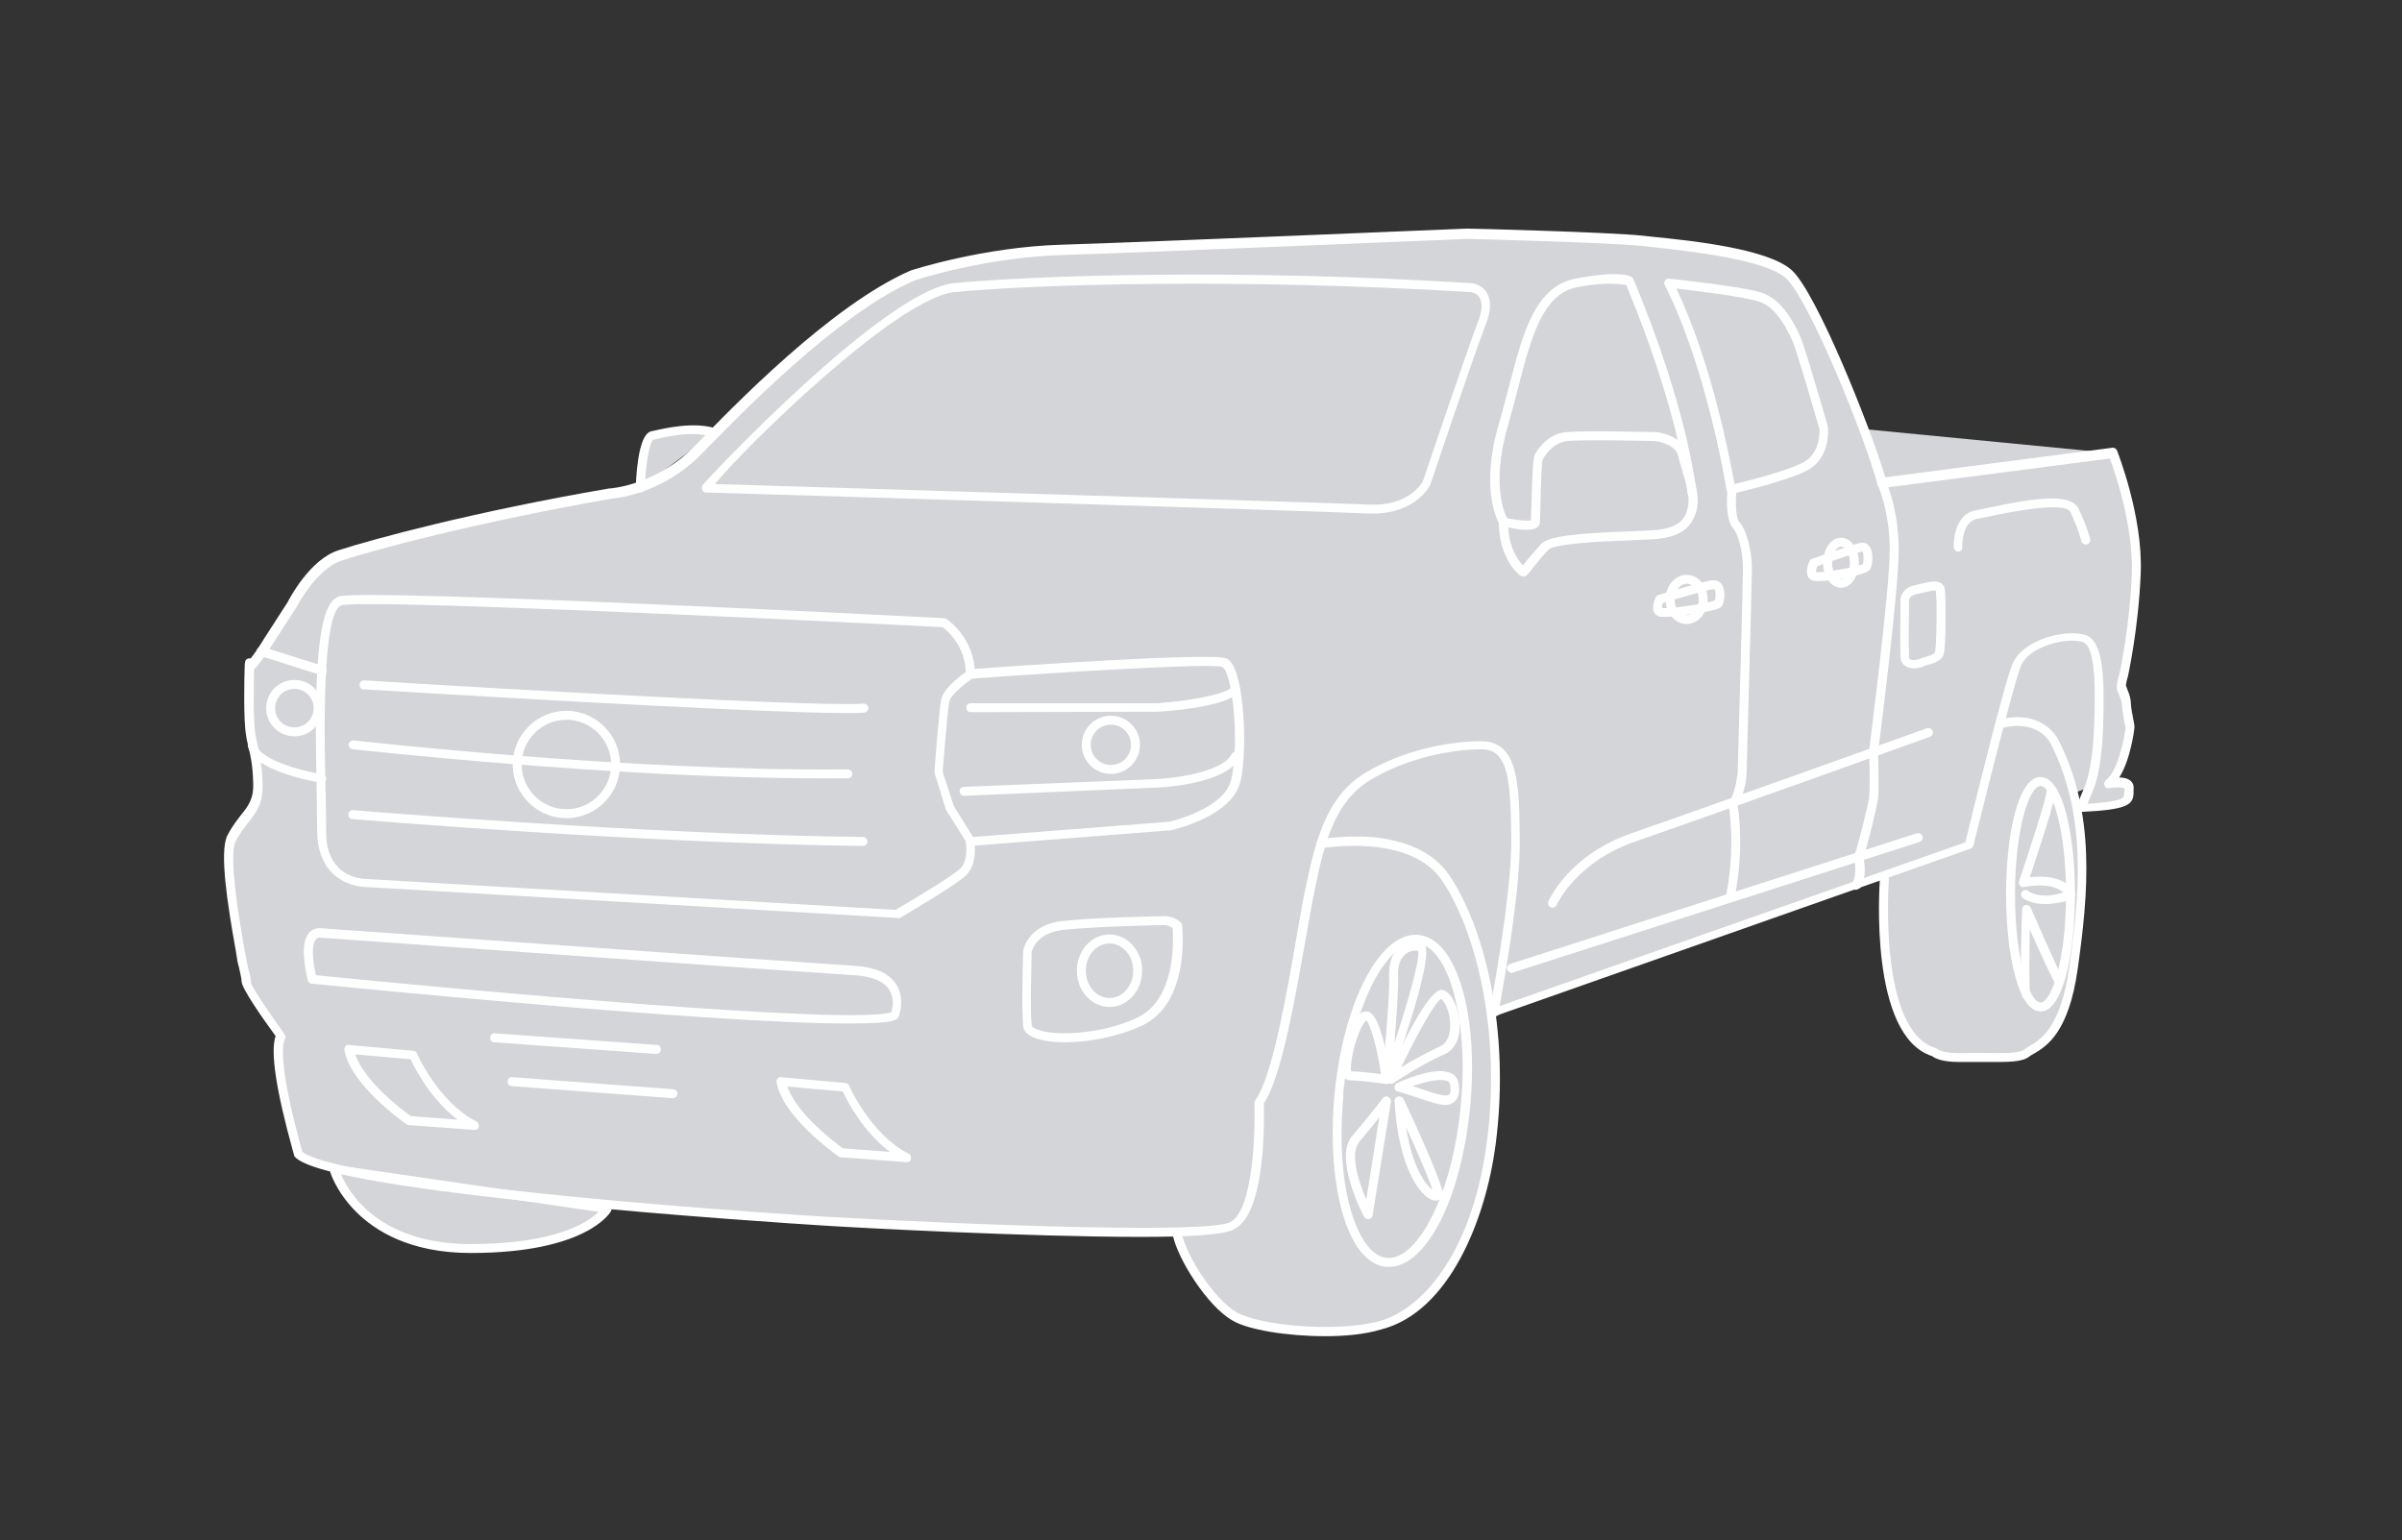 <?xml version="1.0" encoding="utf-8"?>
<!-- Generator: Adobe Illustrator 19.2.1, SVG Export Plug-In . SVG Version: 6.00 Build 0)  -->
<svg version="1.1" id="Layer_1" xmlns="http://www.w3.org/2000/svg" xmlns:xlink="http://www.w3.org/1999/xlink" x="0px" y="0px"
	 viewBox="0 0 536.9 344.3" style="enable-background:new 0 0 536.9 344.3;" xml:space="preserve">
<rect x="0" y="0" width="536.9" height="344.3" fill="#333333" stroke="none"/>
<style type="text/css">
	.st0{fill:#FFFFFF;}
	.st1{fill:#D3D5D8;}
	.st2{fill:none;}
</style>
<g>
	<g>
		<path class="st0" d="M63.7,219.5l-0.5,0c-0.4,0-8.7-0.3-9.8-6.2l1-0.2c0.8,4.3,6.5,5.2,8.3,5.4c-0.1-2.3-0.6-11.3-0.8-15.4
			c-0.1-4.5-3.2-6.6-3.3-6.6l-7.7-6.1l0.6-0.8l7.7,6.1c0.1,0.1,3.6,2.4,3.7,7.4c0.2,4.7,0.8,15.9,0.8,16L63.7,219.5z"/>
	</g>
	<g>
		<path class="st0" d="M61.8,211.7c-4.2,0-7.6-3.4-7.6-7.6c0-3.5,2.4-6.6,5.8-7.4l0.2,1c-2.9,0.7-5,3.4-5,6.4c0,3.6,3,6.6,6.6,6.6
			V211.7z"/>
	</g>
	<g>
		<g>
			<path class="st1" d="M62.7,231.5c0,0-7.7-10.6-7.7-12.1s-1-4.4-1-5.1c0-0.7-4.6-22.3-2.3-27c2.3-4.8,6.1-6.1,5.9-12
				c-0.2-5.9-1-7.7-1.6-11.1c-0.7-3.4-0.3-15.9-0.3-15.9s-0.8,2.8,4.3-5.1c5.1-7.9,5.1-7.9,5.1-7.9s4.6-9.2,10.8-11.1
				c6.2-2,28.2-8.2,60.3-13.8c0,0,10.8-0.5,20-10s30.5-31.3,47.7-38.8c0,0,15.9-5.2,33.4-5.7s90.6-3.6,90.6-3.6s31.8,0.8,39.3,1.6
				s27.2,2.5,32.6,7.4s17.9,35.9,20.8,46.7l51.6-6.7c0,0,5.7,14.4,5.2,27s-2.8,22.6-2.8,22.6s-0.7,2-0.5,2.8s1.1,2.5,1.1,3.8
				s0.8,4.6,0.8,5.2c0,0.7-1.3,10-4.8,12.5c0,0,4.9-1,4.6,1.3s1.6,3.6-10.8,4.3l2-4.8c0,0,1.6-4.3,1.9-11.6c0.2-7.4,1-20.3-3.3-21.5
				s-13,1.1-15,6S440,189.1,440,189.1l-106.2,37.4c0,0,4.9-25.4,4.8-38.3s-0.4-21.4-7.6-21.4s-17.1,2-25.3,6.9s-10.6,13.8-12.9,24.7
				s-6.4,41.7-11.5,48.2c0,0,0.9,24-5.9,27.5c-6.8,3.6-90.8-1.1-90.8-1.1s-110.7-6.9-118-15.1C66.6,257.7,60.2,236,62.7,231.5z"/>
		</g>
		<g>
			<path class="st1" d="M437.7,122.3c0,0-0.2-6.4,4.1-7.2c4.3-0.8,20.1-4.9,22-1s2.5,6.6,2.5,6.6"/>
		</g>
		<g>
			<path class="st1" d="M420.5,108c0,0,2.8,5.9,2.8,15.1s-4.6,44.9-4.6,44.9s0.2,8.4,0,10.3s-2.8,12.3-3.4,13.4c0,0,1.1,3.6-0.5,6.2
				"/>
		</g>
		<g>
			<path class="st1" d="M429.6,148.1c0,0-3.7,1.3-3.8-1.4c-0.1-2.7,0-11.8,0-11.8s-0.4-2.5,2.5-3.1s5.2-1.4,5.5,0s0.3,13.4-0.3,14.4
				C432.9,147.2,431.6,147.4,429.6,148.1z"/>
		</g>
		<g>
			<path class="st1" d="M384.1,110.1c0,0,2.5,5.7,3.9,7.3s2.5,6.2,2.5,9.7c0,3.5-1.2,45.9-1.2,45.9s-0.2,4-2,6.9
				c0,0,1.7,8.8-0.5,20.1"/>
		</g>
		<g>
			<line class="st2" x1="337.9" y1="216.5" x2="428.8" y2="187.3"/>
		</g>
		<g>
			<path class="st1" d="M347,201.9c0,0,4.2-9.8,17.9-14.6c13.8-4.8,66.1-23.5,66.1-23.5"/>
		</g>
		<g>
			<path class="st1" d="M386.9,109.4c0,0-4.2-26.9-13.9-46.1c0,0,16,1.7,20.4,3.1s7.1,7,8.2,9.5s6.1,19.9,6.1,19.9s0.6,6-4.2,8.5
				C398.9,106.7,386.9,109.4,386.9,109.4z"/>
		</g>
		<g>
			<ellipse class="st1" cx="414.4" cy="124.9" rx="3" ry="4.6"/>
		</g>
		<g>
			<ellipse class="st1" cx="381.9" cy="132" rx="3.7" ry="4.5"/>
		</g>
		<g>
			<path class="st1" d="M375.9,132c0,0-1.2,2.3,0,2.8s12.7-1.1,13.1-2c0.5-0.9,0.7-4.2-1.1-4.1C386.1,128.9,375.9,132,375.9,132z"/>
		</g>
		<g>
			<path class="st1" d="M408.3,124.9c0,0-1.1,2.4,0,3s11.3-1.2,11.8-2.1c0.4-0.9,0.7-4.5-1-4.4S408.3,124.9,408.3,124.9z"/>
		</g>
		<g>
			<path class="st1" d="M336,116.7c0,0,7,1.6,7.1,0s0.2-13.4,0.7-14.4s2.6-4.3,6.3-4.7c3.7-0.4,19.9,0,19.9,0s5.2,0.5,6,4.1
				c0.9,3.6,2.9,8.5,2.2,11.8c-0.7,3.3-2.6,5.5-8.2,6s-22.5,0.4-24.7,2.7s-4.8,5.7-4.8,5.7S336.1,124.9,336,116.7z"/>
		</g>
		<g>
			<path class="st1" d="M336,116.7c0,0-4.4-6.9,0-21.9s6-29.5,16.2-31.5s11.9-1.5,11.9-1.5s11.2,26.5,14,48.3"/>
		</g>
		<g>
			<path class="st1" d="M421.2,196.7c0,0-2.7,34.6,11.2,38.6c0,0,1,1.4,7.1,1.1c6.1-0.2,11.7,0.5,13.6-1.1c2-1.6,8-2.8,10.3-18.8
				s4.3-34.2-4.3-50.9c0,0-2.9-6-11.7-3.9L421.2,196.7z"/>
		</g>
		<g>
			<ellipse class="st1" cx="456.1" cy="199.9" rx="6.7" ry="25.2"/>
		</g>
		<g>
			<path class="st1" d="M460.3,219.2c-1.9-3.3-7.3-15.9-7.3-15.9s-0.6,16.4,0,19.1"/>
		</g>
		<g>
			<path class="st1" d="M452.8,199.9c0,0,3.3,2.7,10,0c0,0-1.5-4.3-10.6-2.7c0,0,6.4-18.7,6.3-20.8"/>
		</g>
		<g>
			<path class="st1" d="M295.2,188.7c0,0,20.1-3.7,27.8,7.6c7.7,11.3,13.6,34.2,10.2,59.6s-15.1,38-24.9,40.5s-26.9,1-32.3-2.1
				s-11.8-13.3-12.8-18.2c-1-4.9,7.5-62.3,7.5-64.1s15.7-17,15.7-17L295.2,188.7z"/>
		</g>
		<g>
			
				<ellipse transform="matrix(9.718487e-02 -0.995 0.995 9.718487e-02 38.108 534.14)" class="st1" cx="313.5" cy="246.1" rx="36.3" ry="14.2"/>
		</g>
		<g>
			<path class="st1" d="M311.5,238.7c0,0,9-26.9,5.9-27.2s-6.1,1.3-5.9,6.9C311.7,224,311.5,238.7,311.5,238.7z"/>
		</g>
		<g>
			<path class="st1" d="M307.9,238.7c0,0,0-11.3-2.5-11.6s-6.1,13.4-3.8,13.4S307.9,238.7,307.9,238.7z"/>
		</g>
		<g>
			<path class="st1" d="M312.7,244c0,0,8.7-7.9,13.4-5.2C330.9,241.4,320.1,246,312.7,244z"/>
		</g>
		<g>
			<path class="st1" d="M312.7,240.5c0,0,7-18.7,9.5-18.2s5.4,10.3,0,12.6C316.8,237.3,312.7,240.5,312.7,240.5z"/>
		</g>
		<g>
			<path class="st1" d="M311.5,248.4c0,0,9.8,16.4,9.8,18.5S315.3,262.5,311.5,248.4z"/>
		</g>
		<g>
			<path class="st1" d="M307.9,251l-2.1,20.5c0,0-7.5-11.5-3.8-15.9C305.8,251.2,307.9,251,307.9,251z"/>
		</g>
		<g>
			<path class="st1" d="M74.7,261.3c0,0,4.9,17.8,30.5,17.8s30.5-8.9,30.5-8.9L74.7,261.3z"/>
		</g>
		<g>
			<path class="st1" d="M143.1,109.1c0,0,0.5-11.3,2.7-11.8s9-2.3,14-0.6"/>
		</g>
		<g>
			<path class="st1" d="M153.6,109.1c0,0,35.9-43.2,51.8-44.7c16-1.5,65.6-3.4,123.1,0c0,0,5.7,0.2,2.5,8.1s-12.9,35.6-12.9,35.6
				s-3.3,6.1-13.4,5.7C294.7,113.3,153.6,109.1,153.6,109.1z"/>
		</g>
		<g>
			<path class="st1" d="M217,150.6c0,0-5.2,3.4-5.7,5.9s-1.5,16-1.5,16l2.5,8.1l4.7,7.5l44.5-3.5c0,0,13-2.8,14.7-10.2
				s0.7-24.8-2.5-26.3C270.6,146.7,217,150.6,217,150.6z"/>
		</g>
		<g>
			<path class="st1" d="M217,158.2h41.8c0,0,16.6-1.2,17.4-4.3"/>
		</g>
		<g>
			<path class="st1" d="M215.5,176.9l42-1.7c0,0,15.7-0.5,18.6-6.1"/>
		</g>
		<g>
			<circle class="st1" cx="248.3" cy="166.5" r="5.5"/>
		</g>
		<g>
			<line class="st2" x1="72" y1="149.9" x2="58.4" y2="145.6"/>
		</g>
		<g>
			<path class="st1" d="M72,174c0,0-14.8-2.4-15.6-7.5"/>
		</g>
		<g>
			<circle class="st1" cx="65.8" cy="158.3" r="5.3"/>
		</g>
		<g>
			<path class="st1" d="M217,188.1c0,0,0.7,4.3-1.5,6.5s-15,9.6-15,9.6l-118.4-6.9c0,0-10.1,0.2-10.1-11.5s-2.2-49.9,4.2-51.6
				c6.4-1.7,134.9,4.9,134.9,4.9s5.9,3.9,5.9,11.5"/>
		</g>
		<g>
			<path class="st1" d="M81.4,153.1c0,0,99,6.1,111.6,5.2"/>
		</g>
		<g>
			<path class="st1" d="M78.9,166.5c0,0,61.2,7,110.6,6.5"/>
		</g>
		<g>
			<path class="st1" d="M78.9,182.1c0,0,65.6,5.5,114,6"/>
		</g>
		<g>
			<path class="st1" d="M263.1,206.9c0,0,1.9,16.6-8.4,21.5c-10.3,4.9-24.7,4.5-25.1,0.9c-0.4-3.7,0-16.6,0-16.6s0.9-5,7.7-5.8
				s21.5-1.1,23-1.1C261.9,205.8,263.1,206.9,263.1,206.9z"/>
		</g>
		<g>
			<ellipse class="st1" cx="248" cy="217" rx="6.3" ry="7.1"/>
		</g>
		<g>
			<path class="st1" d="M69.8,218.9c0,0,121.6,12.3,130.2,8.1c0,0,3.9-9.3-9.1-10.1s-119.3-8.4-119.3-8.4S67.1,207.6,69.8,218.9z"/>
		</g>
		<g>
			<line class="st2" x1="110.6" y1="232" x2="146.7" y2="234.6"/>
		</g>
		<g>
			<line class="st2" x1="114.5" y1="241.8" x2="150.4" y2="244.5"/>
		</g>
		<g>
			<path class="st1" d="M91.4,250.5c0,0-12-8.4-13.4-15.9l14.4,1.3c0,0,4.9,11.3,13.8,15.7L91.4,250.5z"/>
		</g>
		<g>
			<path class="st1" d="M188,257.7c0,0-12-8.4-13.4-15.9l14.4,1.3c0,0,4.9,11.3,13.8,15.7L188,257.7z"/>
		</g>
		<g>
			<path class="st1" d="M349.9,147.7c-2-0.1-56.5-0.7-65.9,5.3s-10.3,40.7-10.3,42.5s54,36,54,36l14.3-9.1L467,176l9-13.3l-9.8-28.9
				L349.9,147.7z"/>
		</g>
		<g>
			<polyline class="st1" points="472.1,101.3 413.3,95.6 411.4,110.1 			"/>
		</g>
	</g>
	<g>
		<g>
			<path class="st0" d="M296.2,298.7c-8.4,0-17.2-1.4-20.7-3.5c-5.8-3.3-12.3-14-13.3-18.9c-0.1-0.5,0.2-1.1,0.8-1.2
				c0.5-0.1,1.1,0.2,1.2,0.8c0.9,4.5,7,14.5,12.3,17.5c5.1,2.9,21.9,4.5,31.6,2c9-2.3,20.7-14.1,24.2-39.7c3.4-25.5-2.6-48-10-58.9
				c-7.2-10.6-26.6-7.2-26.8-7.2c-0.5,0.1-1.1-0.3-1.2-0.8s0.3-1.1,0.8-1.2c0.2,0,5.2-0.9,11.3-0.5c8.1,0.7,14.2,3.6,17.5,8.5
				c7.7,11.3,13.8,34.3,10.4,60.3c-2.2,16.6-10.3,37.4-25.6,41.3C305,298.3,300.7,298.7,296.2,298.7z"/>
		</g>
		<g>
			<path class="st0" d="M310.5,283.2c-0.2,0-0.4,0-0.7,0c-4.2-0.4-7.7-4.8-9.8-12.3c-2-7.2-2.6-16.5-1.7-26.3
				c2-20.8,10.3-36.5,18.8-35.6c8.5,0.8,13.5,17.8,11.5,38.6c-1,9.8-3.3,18.8-6.7,25.5C318.5,279.6,314.5,283.2,310.5,283.2z
				 M299.3,244.7l1,0.1c-0.9,9.5-0.4,18.6,1.6,25.6c1.9,6.6,4.8,10.5,8.1,10.8c3.3,0.3,6.9-3,10-9.1c3.3-6.5,5.6-15.3,6.5-24.8
				c1.9-19-2.6-35.7-9.7-36.4c-7.1-0.7-14.7,14.8-16.6,33.9L299.3,244.7z"/>
		</g>
		<g>
			<path class="st0" d="M309.9,242.3c-0.1,0-0.1,0-0.2,0c-0.5-0.1-0.8-0.6-0.8-1.1c0-0.2,1.8-17.3,1.6-22.8c-0.1-2.9,0.6-5.1,2-6.4
				c1.2-1.2,2.9-1.7,4.9-1.5c0.5,0,0.8,0.3,1.1,0.7c1.8,2.9-4.8,22.3-7.8,30.4C310.7,242,310.3,242.3,309.9,242.3z M316.7,212.5
				c-0.9,0-2,0.2-2.8,1c-1,1-1.5,2.6-1.4,4.9c0.1,3.1-0.4,9.4-0.8,14.7c3.2-9.7,5.7-18.6,5.3-20.6
				C316.9,212.5,316.8,212.5,316.7,212.5z"/>
		</g>
		<g>
			<path class="st0" d="M309.9,242.3c0,0-0.1,0-0.1,0c-0.1,0-5.9-0.8-8.1-0.8c-0.6,0-1.1-0.3-1.4-0.9c-1.2-2.3,1.1-10.3,2.9-13
				c0.7-1.1,1.5-1.6,2.4-1.5c2.6,0.3,4.3,8.4,5.3,15.1c0,0.3-0.1,0.6-0.3,0.8C310.4,242.2,310.2,242.3,309.9,242.3z M302,239.5
				c1.8,0,4.9,0.4,6.7,0.6c-0.9-5.9-2.4-11.2-3.3-12c-0.3,0.2-1.1,1.2-2,3.7C302.2,235.2,301.8,238.5,302,239.5z"/>
		</g>
		<g>
			<path class="st0" d="M323.1,247c-1.5,0-3.5-0.7-5.9-1.5c-1.4-0.5-3.1-1-4.8-1.5c-0.4-0.1-0.7-0.5-0.7-0.9s0.2-0.8,0.6-1
				c0.9-0.4,8.7-4,12.2-2.1c1,0.5,1.5,1.5,1.6,2.7c0.2,1.8-0.2,2.9-1,3.6C324.5,246.8,323.9,247,323.1,247z M315.7,242.8
				c0.8,0.2,1.5,0.5,2.2,0.7c2.6,0.9,5.3,1.8,6,1.2c0.3-0.2,0.4-0.9,0.3-1.9c-0.1-0.7-0.4-1-0.6-1.1
				C322,241,318.6,241.8,315.7,242.8z"/>
		</g>
		<g>
			<path class="st0" d="M310.9,242.3c-0.2,0-0.5-0.1-0.6-0.2c-0.3-0.3-0.5-0.8-0.3-1.2c6.1-13.4,10.3-20,12.4-19.6
				c2,0.4,3.5,3.8,3.8,6.8c0.4,3.8-0.9,6.6-3.6,7.7c-5.2,2.3-11.1,6.3-11.1,6.3C311.3,242.2,311.1,242.3,310.9,242.3z M322.1,223.3
				c-1.4,0.8-5.4,8-8.9,15.3c2.2-1.4,5.5-3.2,8.5-4.6c2.6-1.1,2.5-4.3,2.4-5.7C323.9,225.6,322.7,223.6,322.1,223.3z"/>
		</g>
		<g>
			<path class="st0" d="M320.9,268.4c-2.8,0-8.3-6.5-9.2-22.3c0-0.5,0.3-0.9,0.8-1c0.5-0.1,0.9,0.1,1.2,0.5
				c2.1,4.4,8.8,19.1,8.8,21.2C322.4,267.8,321.8,268.4,320.9,268.4C320.9,268.4,320.9,268.4,320.9,268.4z M314.3,252
				c1.4,9.1,4.4,12.9,5.9,14C319.5,263.8,317.1,258.1,314.3,252z"/>
		</g>
		<g>
			<path class="st0" d="M305.8,272.5c-0.4,0-0.7-0.2-0.9-0.5c-0.7-1.3-6.7-13.2-2.7-18c3.7-4.3,6.8-8.4,6.9-8.5
				c0.3-0.4,0.8-0.5,1.2-0.3c0.4,0.2,0.7,0.6,0.6,1.1l-4.1,25.4c-0.1,0.4-0.4,0.8-0.8,0.8C305.9,272.5,305.9,272.5,305.8,272.5z
				 M308.3,249.8c-1.2,1.5-2.8,3.5-4.5,5.5c-2.1,2.5-0.2,8.7,1.6,12.9L308.3,249.8z"/>
		</g>
		<g>
			<path class="st0" d="M254.8,276.5c-25.2,0-64.2-2.1-70.2-2.5c-11.4-0.7-111.3-7.2-118.7-15.4c-0.1-0.1-0.2-0.3-0.2-0.5
				c0-0.1-0.1-0.3-0.2-0.7c-3.8-13.7-5.1-22.3-3.9-25.8c-3-4.1-7.6-10.7-7.6-12.2c0-0.8-0.4-2.1-0.6-3.2c-0.3-1-0.4-1.6-0.4-1.9
				c0-0.1-0.2-0.9-0.3-1.8c-1.8-10-3.7-22-1.9-25.7c0.9-1.8,2-3.2,2.9-4.4c1.7-2.1,3-3.7,2.9-7.2c-0.1-4.2-0.6-6.3-1.1-8.4
				c-0.2-0.8-0.4-1.6-0.5-2.5c-0.6-3.1-0.4-12.9-0.3-15.5c0-0.2,0-0.5,0.1-0.9c0.1-0.5,0.6-0.8,1.1-0.7c0,0,0,0,0.1,0
				c0.5-0.6,1.5-1.9,3.2-4.7l5.1-7.9c0.4-0.8,5-9.6,11.4-11.6c7.7-2.5,30.2-8.6,60.4-13.8c0,0,0.1,0,0.1,0c0.1,0,10.5-0.6,19.3-9.7
				c8.3-8.6,30.3-31.3,48-39c0.2-0.1,16.3-5.3,33.8-5.8c17.3-0.5,89.9-3.6,90.6-3.6c1.4,0,32,0.8,39.4,1.6l1.8,0.2
				c9.1,0.9,26.1,2.7,31.4,7.5c5.6,5.1,17.7,35.4,20.9,46.3l50.7-6.6c0.5-0.1,0.9,0.2,1.1,0.6c0.2,0.6,5.8,14.7,5.3,27.4
				c-0.5,12.5-2.8,22.7-2.8,22.8c0,0,0,0.1,0,0.1c-0.3,0.9-0.5,1.9-0.5,2.2c0,0.2,0.2,0.5,0.3,0.9c0.4,0.9,0.8,2.1,0.8,3.2
				c0,0.7,0.3,2.2,0.5,3.3c0.2,1,0.3,1.6,0.3,1.9c0,0.6-0.9,7.4-3.4,11.3c1,0,1.9,0.2,2.6,0.8c0.5,0.5,0.7,1.1,0.6,1.8
				c0,0.3,0,0.5,0,0.7c0,2.9-1.5,3.9-11.7,4.4c-0.4,0-0.7-0.1-0.9-0.4c-0.2-0.3-0.2-0.6-0.1-1l2-4.8c0,0,1.5-4.2,1.8-11.3l0.1-1.9
				c0.2-6.2,0.6-17.7-2.6-18.6c-3.9-1.1-12.1,1.1-13.8,5.4c-1.9,4.8-10.5,39.7-10.6,40.1c-0.1,0.3-0.3,0.6-0.6,0.7l-106.2,37.4
				c-0.3,0.1-0.7,0-1-0.2c-0.3-0.2-0.4-0.6-0.3-0.9c0-0.3,4.9-25.5,4.8-38.1c-0.1-13-0.5-20.4-6.6-20.4c-6.5,0-16.4,1.8-24.8,6.8
				c-7.8,4.7-10.2,13.3-12.4,24c-0.6,2.6-1.2,6.4-2,10.7c-2.4,13.6-5.6,32.1-9.5,37.6c0.1,3.8,0.4,24.5-6.5,28.1
				C273.8,276.1,265.6,276.5,254.8,276.5z M67.5,257.4c6.2,5.7,73.2,11.9,117.2,14.6c33.6,1.9,85.5,3.8,90.3,1.2
				c5.1-2.6,5.6-20.1,5.4-26.6c0-0.2,0.1-0.5,0.2-0.7c3.7-4.8,7.1-24.1,9.3-37c0.8-4.4,1.4-8.1,2-10.8c2.4-11.3,4.9-20.3,13.4-25.4
				c8.7-5.2,19-7,25.8-7c8.4,0,8.5,9.9,8.6,22.4c0.1,11.1-3.4,30.8-4.5,36.8l104.1-36.6c1.1-4.6,8.6-35.2,10.5-39.8
				c2.2-5.4,11.5-7.9,16.2-6.6c4.3,1.2,4.4,10,4.1,20.6l-0.1,1.9c-0.3,7.4-1.9,11.7-2,11.9l-1.4,3.4c8.2-0.6,8.2-1.3,8.2-2.3
				c0-0.3,0-0.6,0.1-1c0-0.1,0-0.1,0-0.1c-0.2-0.3-1.8-0.4-3.4-0.1c-0.5,0.1-0.9-0.1-1.1-0.6c-0.2-0.4,0-0.9,0.3-1.2
				c2.9-2.1,4.3-10.5,4.4-11.7c0-0.2-0.2-0.9-0.3-1.5c-0.2-1.3-0.5-2.8-0.5-3.6c0-0.7-0.4-1.7-0.7-2.4c-0.2-0.4-0.3-0.8-0.4-1.1
				c-0.2-1,0.3-2.7,0.5-3.3c0.2-0.8,2.3-10.5,2.8-22.4c0.4-10.7-3.7-22.8-4.9-25.9l-50.8,6.6c-0.5,0.1-1-0.2-1.1-0.7
				c-2.9-10.9-15.4-41.6-20.5-46.2c-4.8-4.3-22-6.1-30.2-7l-1.8-0.2c-7.4-0.8-38.9-1.6-39.2-1.6c-0.7,0-73.2,3.1-90.5,3.6
				c-17.1,0.5-33,5.6-33.1,5.7c-17.3,7.5-39.1,30.1-47.3,38.5c-9.1,9.4-19.6,10.2-20.6,10.3c-30.1,5.3-52.5,11.3-60.1,13.8
				c-5.7,1.8-10.2,10.5-10.2,10.6c0,0,0,0.1-0.1,0.1l-5.1,7.9c-2.2,3.4-3.4,5-4.2,5.7c-0.1,3.1-0.2,11.9,0.3,14.6
				c0.2,0.9,0.3,1.7,0.5,2.5c0.5,2.1,1,4.4,1.1,8.8c0.1,4.2-1.5,6.2-3.3,8.5c-0.9,1.2-1.9,2.4-2.7,4c-1.2,2.4-0.5,10.6,2,24.5
				c0.3,1.6,0.4,1.9,0.4,2.1c0,0.2,0.2,0.9,0.3,1.5c0.3,1.2,0.7,2.6,0.7,3.6c0.2,1,4,6.6,7.5,11.5c0.2,0.3,0.3,0.7,0.1,1.1
				c-0.6,1.1-1.5,5.7,3.8,24.9C67.4,257.1,67.5,257.3,67.5,257.4z"/>
		</g>
		<g>
			<path class="st0" d="M437.7,123.3c-0.5,0-1-0.4-1-1c0-0.3-0.2-7.3,4.9-8.2c0.6-0.1,1.4-0.3,2.4-0.5c9.4-2,18.8-3.7,20.6,0.1
				c1.9,4,2.6,6.7,2.6,6.8c0.1,0.5-0.2,1.1-0.8,1.2c-0.5,0.1-1.1-0.2-1.2-0.8c0,0-0.6-2.6-2.4-6.4c-1.3-2.6-14.2,0.1-18.4,1
				c-1,0.2-1.9,0.4-2.5,0.5c-3.4,0.6-3.3,6.1-3.3,6.2C438.7,122.8,438.3,123.3,437.7,123.3C437.7,123.3,437.7,123.3,437.7,123.3z"/>
		</g>
		<g>
			<path class="st0" d="M414.8,198.9c-0.2,0-0.4,0-0.5-0.1c-0.5-0.3-0.6-0.9-0.3-1.4c1.3-2.2,0.4-5.4,0.4-5.4
				c-0.1-0.3,0-0.5,0.1-0.8c0.5-1,3.1-11.2,3.3-13c0.2-1.5,0.1-7.3,0-10.2c0-0.1,0-0.1,0-0.2c0-0.4,4.6-35.7,4.6-44.8
				c0-8.9-2.7-14.6-2.7-14.7c-0.2-0.5,0-1.1,0.5-1.3c0.5-0.2,1.1,0,1.3,0.5c0.1,0.2,2.9,6.2,2.9,15.5c0,9-4.3,42.7-4.6,45
				c0,0.9,0.2,8.5,0,10.4c-0.2,1.8-2.5,11.1-3.3,13.4c0.3,1.1,0.8,4.2-0.7,6.7C415.5,198.7,415.1,198.9,414.8,198.9z"/>
		</g>
		<g>
			<path class="st0" d="M427.8,149.4c-0.6,0-1.3-0.1-1.9-0.5c-0.5-0.3-1.1-1-1.1-2.2c-0.1-2.6,0-10.8,0-11.8
				c-0.2-1.2,0.3-3.5,3.3-4.1c0.5-0.1,0.9-0.2,1.3-0.3c2-0.5,3.5-0.8,4.5-0.1c0.4,0.3,0.7,0.7,0.8,1.2c0.2,1.1,0.4,13.7-0.4,15.1
				c-0.7,1.1-1.8,1.5-3.3,1.9c-0.4,0.1-0.7,0.2-1.2,0.4l0,0C429.8,149.1,428.8,149.4,427.8,149.4z M432.5,132
				c-0.6,0-1.8,0.3-2.7,0.5c-0.4,0.1-0.9,0.2-1.4,0.3c-1.8,0.4-1.8,1.6-1.7,2c0,0,0,0.1,0,0.2c0,0.1-0.1,9.1,0,11.8
				c0,0.4,0.2,0.5,0.2,0.6c0.5,0.3,1.7,0.1,2.2-0.1c0,0,0,0,0,0c0.4-0.2,0.8-0.3,1.2-0.4c1.2-0.4,1.9-0.6,2.2-1.1
				c0.4-1.1,0.5-12.1,0.2-13.6C432.8,132,432.7,132,432.5,132z"/>
		</g>
		<g>
			<path class="st0" d="M386.9,201c-0.1,0-0.1,0-0.2,0c-0.5-0.1-0.9-0.6-0.8-1.2c2.1-11,0.5-19.6,0.5-19.7c0-0.2,0-0.5,0.1-0.7
				c1.6-2.7,1.8-6.4,1.9-6.4c0-0.4,1.2-42.4,1.2-45.9c0-3.5-1-7.7-2.2-9c-1.7-1.8-1.4-7-1.3-8.1c0-0.5,0.5-1,1.1-0.9
				c0.5,0,1,0.5,0.9,1.1c-0.2,2.2-0.1,5.7,0.7,6.5c1.7,1.9,2.8,6.7,2.8,10.4c0,3.5-1.2,44.2-1.2,45.9c0,0.2-0.2,4-2,7.1
				c0.3,1.8,1.4,9.9-0.6,20.1C387.8,200.7,387.4,201,386.9,201z"/>
		</g>
		<g>
			<path class="st0" d="M337.9,217.5c-0.4,0-0.8-0.3-1-0.7c-0.2-0.5,0.1-1.1,0.6-1.3l90.9-29.2c0.5-0.2,1.1,0.1,1.3,0.6
				c0.2,0.5-0.1,1.1-0.6,1.3l-90.9,29.2C338.1,217.5,338,217.5,337.9,217.5z"/>
		</g>
		<g>
			<path class="st0" d="M347,202.9c-0.1,0-0.3,0-0.4-0.1c-0.5-0.2-0.7-0.8-0.5-1.3c0.2-0.4,4.5-10.3,18.5-15.2
				c13.6-4.7,65.6-23.3,66.1-23.5c0.5-0.2,1.1,0.1,1.3,0.6c0.2,0.5-0.1,1.1-0.6,1.3c-0.5,0.2-52.5,18.8-66.1,23.5
				c-13.1,4.6-17.3,14-17.3,14C347.8,202.7,347.4,202.9,347,202.9z"/>
		</g>
		<g>
			<path class="st0" d="M386.9,110.4c-0.2,0-0.4-0.1-0.6-0.2c-0.2-0.2-0.4-0.4-0.4-0.7c0-0.3-4.3-27-13.8-45.8
				c-0.2-0.3-0.1-0.7,0.1-1c0.2-0.3,0.6-0.5,0.9-0.4c0.7,0.1,16.2,1.7,20.6,3.1c3.4,1.1,6.4,4.5,8.8,10.1c1.1,2.5,5.9,19.3,6.1,20
				c0,0.1,0,0.1,0,0.2c0,0.3,0.6,6.7-4.7,9.5c-4.7,2.4-16.3,5.1-16.8,5.2C387,110.4,387,110.4,386.9,110.4z M374.7,64.5
				c8,16.8,12.1,38.7,13,43.7c3-0.7,11.7-2.9,15.3-4.8c3.9-2,3.7-6.8,3.7-7.4c-1.7-6-5.2-17.8-6-19.7c-2.2-5-4.8-8.1-7.6-8.9
				C389.7,66.3,379,65,374.7,64.5z"/>
		</g>
		<g>
			<path class="st0" d="M411.5,131.4c-2.2,0-4-2.5-4-5.6s1.8-5.6,4-5.6s4,2.5,4,5.6S413.7,131.4,411.5,131.4z M411.5,122.2
				c-0.9,0-2,1.5-2,3.6c0,2.1,1.1,3.6,2,3.6s2-1.5,2-3.6C413.5,123.7,412.4,122.2,411.5,122.2z"/>
		</g>
		<g>
			<path class="st0" d="M377,139.5c-2.6,0-4.7-2.5-4.7-5.5s2.1-5.5,4.7-5.5s4.7,2.5,4.7,5.5S379.6,139.5,377,139.5z M377,130.5
				c-1.5,0-2.7,1.6-2.7,3.5s1.2,3.5,2.7,3.5s2.7-1.6,2.7-3.5S378.5,130.5,377,130.5z"/>
		</g>
		<g>
			<path class="st0" d="M372,137.9c-0.6,0-1.1,0-1.4-0.2c-0.5-0.2-0.8-0.6-1-1.1c-0.4-1.2,0.4-2.8,0.5-3.1c0.1-0.2,0.3-0.4,0.6-0.5
				c1.1-0.3,10.4-3.2,12.2-3.3c0.8,0,1.5,0.3,2,1c0.8,1.3,0.6,3.6,0.1,4.6c-0.2,0.4-0.5,1.1-7,2C376.6,137.5,373.8,137.9,372,137.9z
				 M371.5,135.9c1.5,0.3,10.3-1,11.8-1.7c0.2-0.6,0.3-1.9-0.1-2.4c-0.1-0.1-0.1-0.1-0.2-0.1c-1.2,0.1-7.4,1.9-11.3,3.1
				C371.6,135.2,371.4,135.7,371.5,135.9z M383.2,134.3C383.2,134.3,383.2,134.4,383.2,134.3C383.2,134.4,383.2,134.4,383.2,134.3z"
				/>
		</g>
		<g>
			<path class="st0" d="M406.4,129.9c-0.7,0-1.2-0.1-1.5-0.2c-1.8-1-0.7-3.8-0.4-4.3c0.1-0.2,0.3-0.4,0.6-0.5
				c0.9-0.3,9.3-3.3,11-3.6c0.8,0,1.4,0.3,1.8,0.9c1,1.4,0.6,4.1,0.2,4.9c-0.2,0.4-0.6,1.2-6.4,2.2
				C409.4,129.7,407.6,129.9,406.4,129.9z M405.9,128L405.9,128L405.9,128z M405.9,127.9c1.5,0.2,9.1-1.1,10.5-1.8
				c0.2-0.7,0.2-2.5-0.1-2.8c-1,0.1-6.6,2-10.1,3.3C406,127.1,405.9,127.7,405.9,127.9z"/>
		</g>
		<g>
			<path class="st0" d="M340.5,128.9c-0.2,0-0.4-0.1-0.6-0.2c-0.2-0.1-4.8-3.4-4.9-12c0-0.3,0.1-0.6,0.4-0.8
				c0.2-0.2,0.6-0.3,0.9-0.2c2.5,0.6,5.1,0.8,5.9,0.6c0-0.5,0-1.5,0.1-2.7c0.2-8.4,0.4-11,0.7-11.8c0.2-0.5,2.5-4.8,7.1-5.2
				c3.7-0.4,19.4,0,20,0c0.3,0,6,0.6,7,4.9c0.2,0.8,0.5,1.8,0.8,2.7c0.9,3.2,2,6.7,1.4,9.5c-0.9,4.2-3.7,6.3-9.1,6.8
				c-1.5,0.1-3.7,0.2-6.3,0.3c-5.7,0.2-16.4,0.7-17.8,2.1c-2.1,2.2-4.7,5.6-4.7,5.6C341.1,128.8,340.8,128.9,340.5,128.9z
				 M337.1,117.9c0.3,4.8,2.3,7.4,3.3,8.5c0.9-1.2,2.7-3.3,4.2-4.9c1.8-1.8,9.1-2.3,19.2-2.7c2.5-0.1,4.7-0.2,6.2-0.3
				c5.2-0.5,6.7-2.4,7.3-5.2c0.5-2.3-0.5-5.6-1.4-8.5c-0.3-1-0.6-2-0.8-2.9c-0.6-2.8-5.1-3.3-5.1-3.3l0,0c-0.1,0-16.1-0.4-19.7,0
				c-3.6,0.4-5.4,4-5.5,4.2c-0.3,0.9-0.4,7.9-0.5,10.9c0,1.5-0.1,2.7-0.1,3.1c0,0.4-0.2,0.8-0.6,1.1
				C342.3,118.8,339.2,118.4,337.1,117.9z"/>
		</g>
		<g>
			<path class="st0" d="M336,117.7c-0.3,0-0.7-0.2-0.8-0.5c-0.2-0.3-4.6-7.5-0.1-22.7c0.8-2.7,1.5-5.5,2.2-8.1
				c3.1-12,5.8-22.3,14.8-24.1c9.9-1.9,12.1-0.6,12.4-0.5c0.3,0.1,0.5,0.3,0.6,0.6c0.1,0.3,11.3,25.9,14.1,47.6
				c0.1,0.5-0.3,1-0.9,1.1c-0.6,0.1-1-0.3-1.1-0.9c-2.5-19.7-12.1-42.6-13.7-46.5c-0.9,0-3.8-0.9-11,0.5
				c-7.7,1.5-10.3,11.3-13.2,22.6c-0.7,2.7-1.4,5.4-2.2,8.2c-4.2,14.3-0.2,21-0.1,21.1c0.3,0.5,0.2,1.1-0.3,1.4
				C336.4,117.6,336.2,117.7,336,117.7z"/>
		</g>
		<g>
			<path class="st0" d="M437.9,237.4c-3.8,0-5.4-0.8-6-1.3c-14.2-4.5-11.8-38.1-11.7-39.6c0-0.6,0.5-1,1.1-0.9c0.5,0,1,0.5,0.9,1.1
				c0,0.3-2.5,33.8,10.5,37.6c0.2,0.1,0.4,0.2,0.5,0.3c0.1,0.1,1.4,1,6.3,0.8c1.8-0.1,3.5,0,5.1,0c3.5,0,6.8,0.1,7.9-0.8
				c0.4-0.3,0.7-0.5,1.2-0.8c2.4-1.4,6.9-4.1,8.8-17.4c2.4-16.7,4-34.3-4.2-50.3c-0.1-0.2-2.7-5.3-10.6-3.4
				c-0.5,0.1-1.1-0.2-1.2-0.7c-0.1-0.5,0.2-1.1,0.7-1.2c9.5-2.3,12.8,4.4,12.8,4.4c8.5,16.5,6.8,34.5,4.4,51.5
				c-2,14.2-7,17.2-9.7,18.8c-0.4,0.2-0.7,0.4-1,0.6c-1.6,1.4-5,1.3-9.2,1.3c-1.6,0-3.3,0-5,0C438.9,237.4,438.4,237.4,437.9,237.4z
				"/>
		</g>
		<g>
			<path class="st0" d="M456.1,226.1c-5.1,0-7.7-13.2-7.7-26.2s2.6-26.2,7.7-26.2c5.1,0,7.7,13.2,7.7,26.2S461.2,226.1,456.1,226.1z
				 M456.1,175.7c-2.4,0-5.7,9.2-5.7,24.2s3.3,24.2,5.7,24.2s5.7-9.2,5.7-24.2S458.5,175.7,456.1,175.7z"/>
		</g>
		<g>
			<path class="st0" d="M453,223.4c-0.5,0-0.9-0.3-1-0.8c-0.6-2.7-0.1-17.7,0-19.4c0-0.5,0.4-0.9,0.8-0.9c0.5-0.1,0.9,0.2,1.1,0.6
				c0.1,0.1,5.4,12.6,7.2,15.8c0.3,0.5,0.1,1.1-0.4,1.4c-0.5,0.3-1.1,0.1-1.4-0.4c-1.2-2.1-3.8-7.9-5.6-11.9
				c-0.1,5.5-0.2,12.8,0.1,14.4c0.1,0.5-0.2,1.1-0.8,1.2C453.1,223.4,453.1,223.4,453,223.4z"/>
		</g>
		<g>
			<path class="st0" d="M457.2,202.1c-3.3,0-5-1.3-5.1-1.4c-0.4-0.3-0.5-1-0.1-1.4c0.3-0.4,1-0.5,1.4-0.1c0.1,0.1,2.6,2,7.8,0.3
				c-1-0.9-3.4-2.2-8.8-1.2c-0.3,0.1-0.7-0.1-0.9-0.3c-0.2-0.3-0.3-0.6-0.2-1c2.6-7.7,6.3-19.1,6.2-20.4c0-0.5,0.4-1,1-1
				c0.5,0,1,0.4,1,0.9c0.1,1.9-4.1,14.6-5.8,19.6c8.4-0.9,10,3.4,10.1,3.6c0.2,0.5-0.1,1.1-0.6,1.3
				C460.8,201.8,458.8,202.1,457.2,202.1z"/>
		</g>
		<g>
			<path class="st0" d="M105.2,280.1c-13.6,0-21.4-5-25.6-9.2c-4.6-4.6-5.9-9.1-5.9-9.3c-0.1-0.3,0-0.7,0.2-0.9
				c0.2-0.3,0.6-0.4,0.9-0.3l61,8.9c0.3,0,0.6,0.3,0.8,0.5c0.1,0.3,0.1,0.6,0,0.9C136.4,271.1,131.1,280.1,105.2,280.1z M76.2,262.5
				c1.8,4.2,8.6,15.6,29,15.6c18.9,0,26.2-4.8,28.6-7.2L76.2,262.5z"/>
		</g>
		<g>
			<path class="st0" d="M143.1,110.1C143.1,110.1,143.1,110.1,143.1,110.1c-0.6,0-1-0.5-1-1c0.2-5.5,1-12.2,3.5-12.7l0.5-0.1
				c2.7-0.6,9.1-2.1,14-0.5c0.5,0.2,0.8,0.7,0.6,1.3s-0.7,0.8-1.3,0.6c-4.4-1.5-10.4-0.1-12.9,0.5l-0.5,0.1
				c-0.8,0.5-1.7,5.6-1.9,10.9C144.1,109.7,143.6,110.1,143.1,110.1z"/>
		</g>
		<g>
			<path class="st0" d="M306.9,114.8c-0.3,0-0.6,0-0.9,0c-9.4-0.5-146.9-4.7-148.2-4.7c-0.4,0-0.7-0.2-0.8-0.6
				c-0.2-0.3-0.1-0.8,0.1-1.1c1.4-1.8,40.7-43.5,56.1-45.1c17.6-1.7,63.1-3.3,115.6,0c0.1,0,2.3,0.1,3.5,2.1c1.1,1.7,1,4.2-0.3,7.4
				c-3,7.8-12.2,35.3-12.3,35.6c0,0,0,0.1-0.1,0.1C319.5,108.8,316.3,114.8,306.9,114.8z M159.8,108.2c16.7,0.5,137.5,4.2,146.3,4.6
				c8.5,0.4,11.5-4.5,11.9-5.1c0.6-1.7,9.4-27.9,12.3-35.6c1-2.5,1.1-4.4,0.4-5.6c-0.7-1.1-2-1.2-2-1.2c-52.5-3.2-97.8-1.7-115.4,0
				C200.3,66.7,166.1,100.4,159.8,108.2z"/>
		</g>
		<g>
			<path class="st0" d="M217,189.1c-0.3,0-0.7-0.2-0.8-0.5l-4.7-7.5c0-0.1-0.1-0.2-0.1-0.2l-2.5-8.1c0-0.1-0.1-0.2,0-0.4
				c0-0.6,1-13.6,1.5-16.1c0.6-2.8,5.6-6.2,6.1-6.5c0.1-0.1,0.3-0.1,0.5-0.2c9-0.7,54-3.8,57.2-2.4c4,1.9,4.7,20.4,3.1,27.4
				c-1.8,7.9-14.9,10.8-15.5,11c0,0-0.1,0-0.1,0L217,189.1C217.1,189.1,217,189.1,217,189.1z M213.2,180.2l4.3,6.9l43.8-3.4
				c0.9-0.2,12.4-3,13.9-9.4c1.9-8.2,0.3-24.1-2-25.2c-2.4-0.9-35.5,1.1-55.9,2.6c-1.9,1.3-4.8,3.7-5.1,5.1
				c-0.5,2.3-1.3,14.1-1.5,15.7L213.2,180.2z"/>
		</g>
		<g>
			<path class="st0" d="M217,159.2c-0.6,0-1-0.4-1-1s0.4-1,1-1h41.8c8.3-0.6,16-2.3,16.4-3.6c0.2-0.5,0.7-0.8,1.2-0.7
				c0.5,0.1,0.8,0.7,0.7,1.2c-0.9,3.4-13.1,4.7-18.3,5L217,159.2z"/>
		</g>
		<g>
			<path class="st0" d="M215.5,177.9c-0.5,0-1-0.4-1-1c0-0.6,0.4-1,1-1l42-1.7c4.2-0.1,15.6-1.4,17.8-5.6c0.3-0.5,0.9-0.7,1.3-0.4
				c0.5,0.3,0.7,0.9,0.4,1.3c-3.1,5.9-17.8,6.6-19.5,6.6L215.5,177.9C215.5,177.9,215.5,177.9,215.5,177.9z"/>
		</g>
		<g>
			<path class="st0" d="M248.3,173c-3.6,0-6.5-2.9-6.5-6.5s2.9-6.5,6.5-6.5s6.5,2.9,6.5,6.5S251.9,173,248.3,173z M248.3,162
				c-2.5,0-4.5,2-4.5,4.5s2,4.5,4.5,4.5s4.5-2,4.5-4.5S250.8,162,248.3,162z"/>
		</g>
		<g>
			<path class="st0" d="M72,150.9c-0.1,0-0.2,0-0.3,0l-13.6-4.3c-0.5-0.2-0.8-0.7-0.7-1.3c0.2-0.5,0.7-0.8,1.3-0.7l13.6,4.3
				c0.5,0.2,0.8,0.7,0.7,1.3C72.8,150.6,72.4,150.9,72,150.9z"/>
		</g>
		<g>
			<path class="st0" d="M72,175c-0.1,0-0.1,0-0.2,0c-1.6-0.3-15.5-2.7-16.4-8.3c-0.1-0.5,0.3-1.1,0.8-1.1c0.5-0.1,1.1,0.3,1.1,0.8
				c0.5,3.2,9.3,5.8,14.8,6.7c0.5,0.1,0.9,0.6,0.8,1.1C72.9,174.7,72.5,175,72,175z"/>
		</g>
		<g>
			<path class="st0" d="M65.8,164.6c-3.5,0-6.3-2.8-6.3-6.3c0-3.5,2.8-6.3,6.3-6.3c3.5,0,6.3,2.8,6.3,6.3
				C72.1,161.8,69.3,164.6,65.8,164.6z M65.8,154c-2.4,0-4.3,1.9-4.3,4.3s1.9,4.3,4.3,4.3s4.3-1.9,4.3-4.3S68.2,154,65.8,154z"/>
		</g>
		<g>
			<path class="st0" d="M200.5,205.2C200.5,205.2,200.5,205.2,200.5,205.2L82,198.3c-0.1,0-4.4,0.1-7.7-3.1
				c-2.2-2.2-3.4-5.4-3.4-9.4c0-2-0.1-4.7-0.1-7.9c-0.6-27.2,0-43.3,5.1-44.6c6.5-1.7,130,4.6,135.2,4.9c0.2,0,0.4,0.1,0.5,0.2
				c0.3,0.2,6.3,4.3,6.3,12.3c0,0.6-0.4,1-1,1s-1-0.4-1-1c0-6.2-4.2-9.8-5.2-10.5c-44.5-2.3-129.4-6.2-134.3-4.9
				c-4.6,1.2-3.9,30.3-3.6,42.7c0.1,3.2,0.1,6,0.1,8c0,3.5,0.9,6.1,2.8,8c2.6,2.6,6.3,2.5,6.3,2.5l118.2,6.9
				c3.7-2.2,12.8-7.6,14.5-9.3c1.5-1.5,1.4-4.6,1.2-5.6c-0.1-0.5,0.3-1.1,0.8-1.1c0.5-0.1,1.1,0.3,1.1,0.8c0,0.2,0.8,4.8-1.8,7.4
				c-2.3,2.3-14.7,9.5-15.2,9.8C200.8,205.2,200.7,205.2,200.5,205.2z"/>
		</g>
		<g>
			<path class="st0" d="M189.2,159.4c-21.7,0-104.1-5.1-107.9-5.3c-0.6,0-1-0.5-0.9-1.1c0-0.6,0.5-1,1.1-0.9
				c1,0.1,99.1,6.1,111.5,5.2c0.6,0,1,0.4,1.1,0.9s-0.4,1-0.9,1.1C192.2,159.4,190.9,159.4,189.2,159.4z"/>
		</g>
		<g>
			<path class="st0" d="M184.4,174c-47.9,0-105-6.5-105.6-6.5c-0.5-0.1-0.9-0.6-0.9-1.1c0.1-0.5,0.6-0.9,1.1-0.9
				c0.6,0.1,61.7,7,110.5,6.5c0,0,0,0,0,0c0.5,0,1,0.4,1,1c0,0.6-0.4,1-1,1C187.8,174,186.1,174,184.4,174z"/>
		</g>
		<g>
			<path class="st0" d="M192.9,189.1C192.9,189.1,192.9,189.1,192.9,189.1c-47.9-0.5-113.4-5.9-114.1-6c-0.6,0-1-0.5-0.9-1.1
				c0-0.5,0.5-1,1.1-0.9c0.7,0.1,66.1,5.5,113.9,6c0.6,0,1,0.5,1,1C193.9,188.7,193.4,189.1,192.9,189.1z"/>
		</g>
		<g>
			<path class="st0" d="M238,233c-3.3,0-6-0.5-7.6-1.4c-1.3-0.7-1.7-1.6-1.7-2.3c-0.4-3.7,0-16.2,0-16.7c0,0,0-0.1,0-0.1
				c0-0.2,1.1-5.7,8.6-6.6c7-0.8,22-1.1,23.1-1.1c2,0,3.4,1.3,3.5,1.4c0.2,0.2,0.3,0.4,0.3,0.6c0.1,0.7,1.9,17.4-9,22.5
				C249.8,231.8,243.2,233,238,233z M230.6,212.8c0,1.2-0.4,12.9,0,16.4c0,0.2,0.3,0.5,0.7,0.7c3.3,1.8,14.4,1.6,22.9-2.4
				c8.7-4.1,8.1-17.5,7.9-20.1c-0.4-0.2-1.1-0.6-1.8-0.6c-1.1,0-16,0.3-22.9,1.1C231.8,208.6,230.7,212.3,230.6,212.8z"/>
		</g>
		<g>
			<path class="st0" d="M248,225.1c-4,0-7.3-3.6-7.3-8.1s3.3-8.1,7.3-8.1s7.3,3.6,7.3,8.1S252,225.1,248,225.1z M248,210.9
				c-2.9,0-5.3,2.7-5.3,6.1s2.4,6.1,5.3,6.1s5.3-2.7,5.3-6.1S250.9,210.9,248,210.9z"/>
		</g>
		<g>
			<path class="st0" d="M189.6,228.8c-31.1,0-115.7-8.5-119.9-8.9c-0.4,0-0.8-0.3-0.9-0.8c-1.3-5.5-1.2-9.1,0.4-10.7
				c1-1,2.1-0.9,2.5-0.9c2.6,0.2,106.5,7.6,119.2,8.4c4.8,0.3,8,1.7,9.5,4.3c2,3.3,0.5,7.1,0.4,7.2c-0.1,0.2-0.3,0.4-0.5,0.5
				C199.1,228.6,195.2,228.8,189.6,228.8z M70.6,218c33.8,3.4,119.5,11.2,128.6,8.3c0.3-0.9,0.8-3.1-0.4-5c-1.2-1.9-3.9-3.1-8-3.3
				c-12.9-0.8-118.2-8.3-119.3-8.4c0,0-0.1,0-0.1,0c0,0-0.4,0-0.7,0.3C70.2,210.3,69.3,212.1,70.6,218z"/>
		</g>
		<g>
			<path class="st0" d="M146.7,235.6C146.7,235.6,146.7,235.6,146.7,235.6l-36.2-2.6c-0.6,0-1-0.5-0.9-1.1c0-0.6,0.5-1,1.1-0.9
				l36.1,2.6c0.6,0,1,0.5,0.9,1.1C147.7,235.2,147.2,235.6,146.7,235.6z"/>
		</g>
		<g>
			<path class="st0" d="M150.4,245.5C150.4,245.5,150.4,245.5,150.4,245.5l-36-2.7c-0.6,0-1-0.5-0.9-1.1c0-0.6,0.5-1,1.1-0.9
				l35.9,2.7c0.6,0,1,0.5,0.9,1.1C151.4,245.1,150.9,245.5,150.4,245.5z"/>
		</g>
		<g>
			<path class="st0" d="M106.2,252.6C106.2,252.6,106.2,252.6,106.2,252.6l-14.9-1.1c-0.2,0-0.4-0.1-0.5-0.2
				c-0.5-0.4-12.4-8.7-13.8-16.5c-0.1-0.3,0-0.6,0.2-0.9s0.5-0.4,0.8-0.3l14.4,1.3c0.4,0,0.7,0.3,0.8,0.6c0,0.1,4.9,11,13.3,15.2
				c0.4,0.2,0.6,0.7,0.5,1.2C107,252.3,106.6,252.6,106.2,252.6z M91.8,249.5l10.5,0.8c-6-4.5-9.6-11.5-10.5-13.5l-12.4-1.1
				C81.5,241.9,90.3,248.4,91.8,249.5z"/>
		</g>
		<g>
			<path class="st0" d="M202.8,259.8C202.8,259.8,202.8,259.8,202.8,259.8l-14.9-1.1c-0.2,0-0.4-0.1-0.5-0.2
				c-0.5-0.4-12.4-8.7-13.8-16.5c-0.1-0.3,0-0.6,0.2-0.9s0.5-0.4,0.8-0.3l14.4,1.3c0.4,0,0.7,0.3,0.8,0.6c0,0.1,4.9,11,13.3,15.2
				c0.4,0.2,0.6,0.7,0.5,1.2C203.6,259.5,203.2,259.8,202.8,259.8z M188.4,256.7l10.5,0.8c-6-4.5-9.6-11.5-10.5-13.5l-12.4-1.1
				C178.1,249.1,186.9,255.6,188.4,256.7z"/>
		</g>
	</g>
	<g>
		<path class="st0" d="M126.6,182.9c-6.6,0-12-5.4-12-12s5.4-12,12-12s12,5.4,12,12S133.2,182.9,126.6,182.9z M126.6,160.9
			c-5.5,0-10,4.5-10,10s4.5,10,10,10s10-4.5,10-10S132.1,160.9,126.6,160.9z"/>
	</g>
</g>
</svg>
